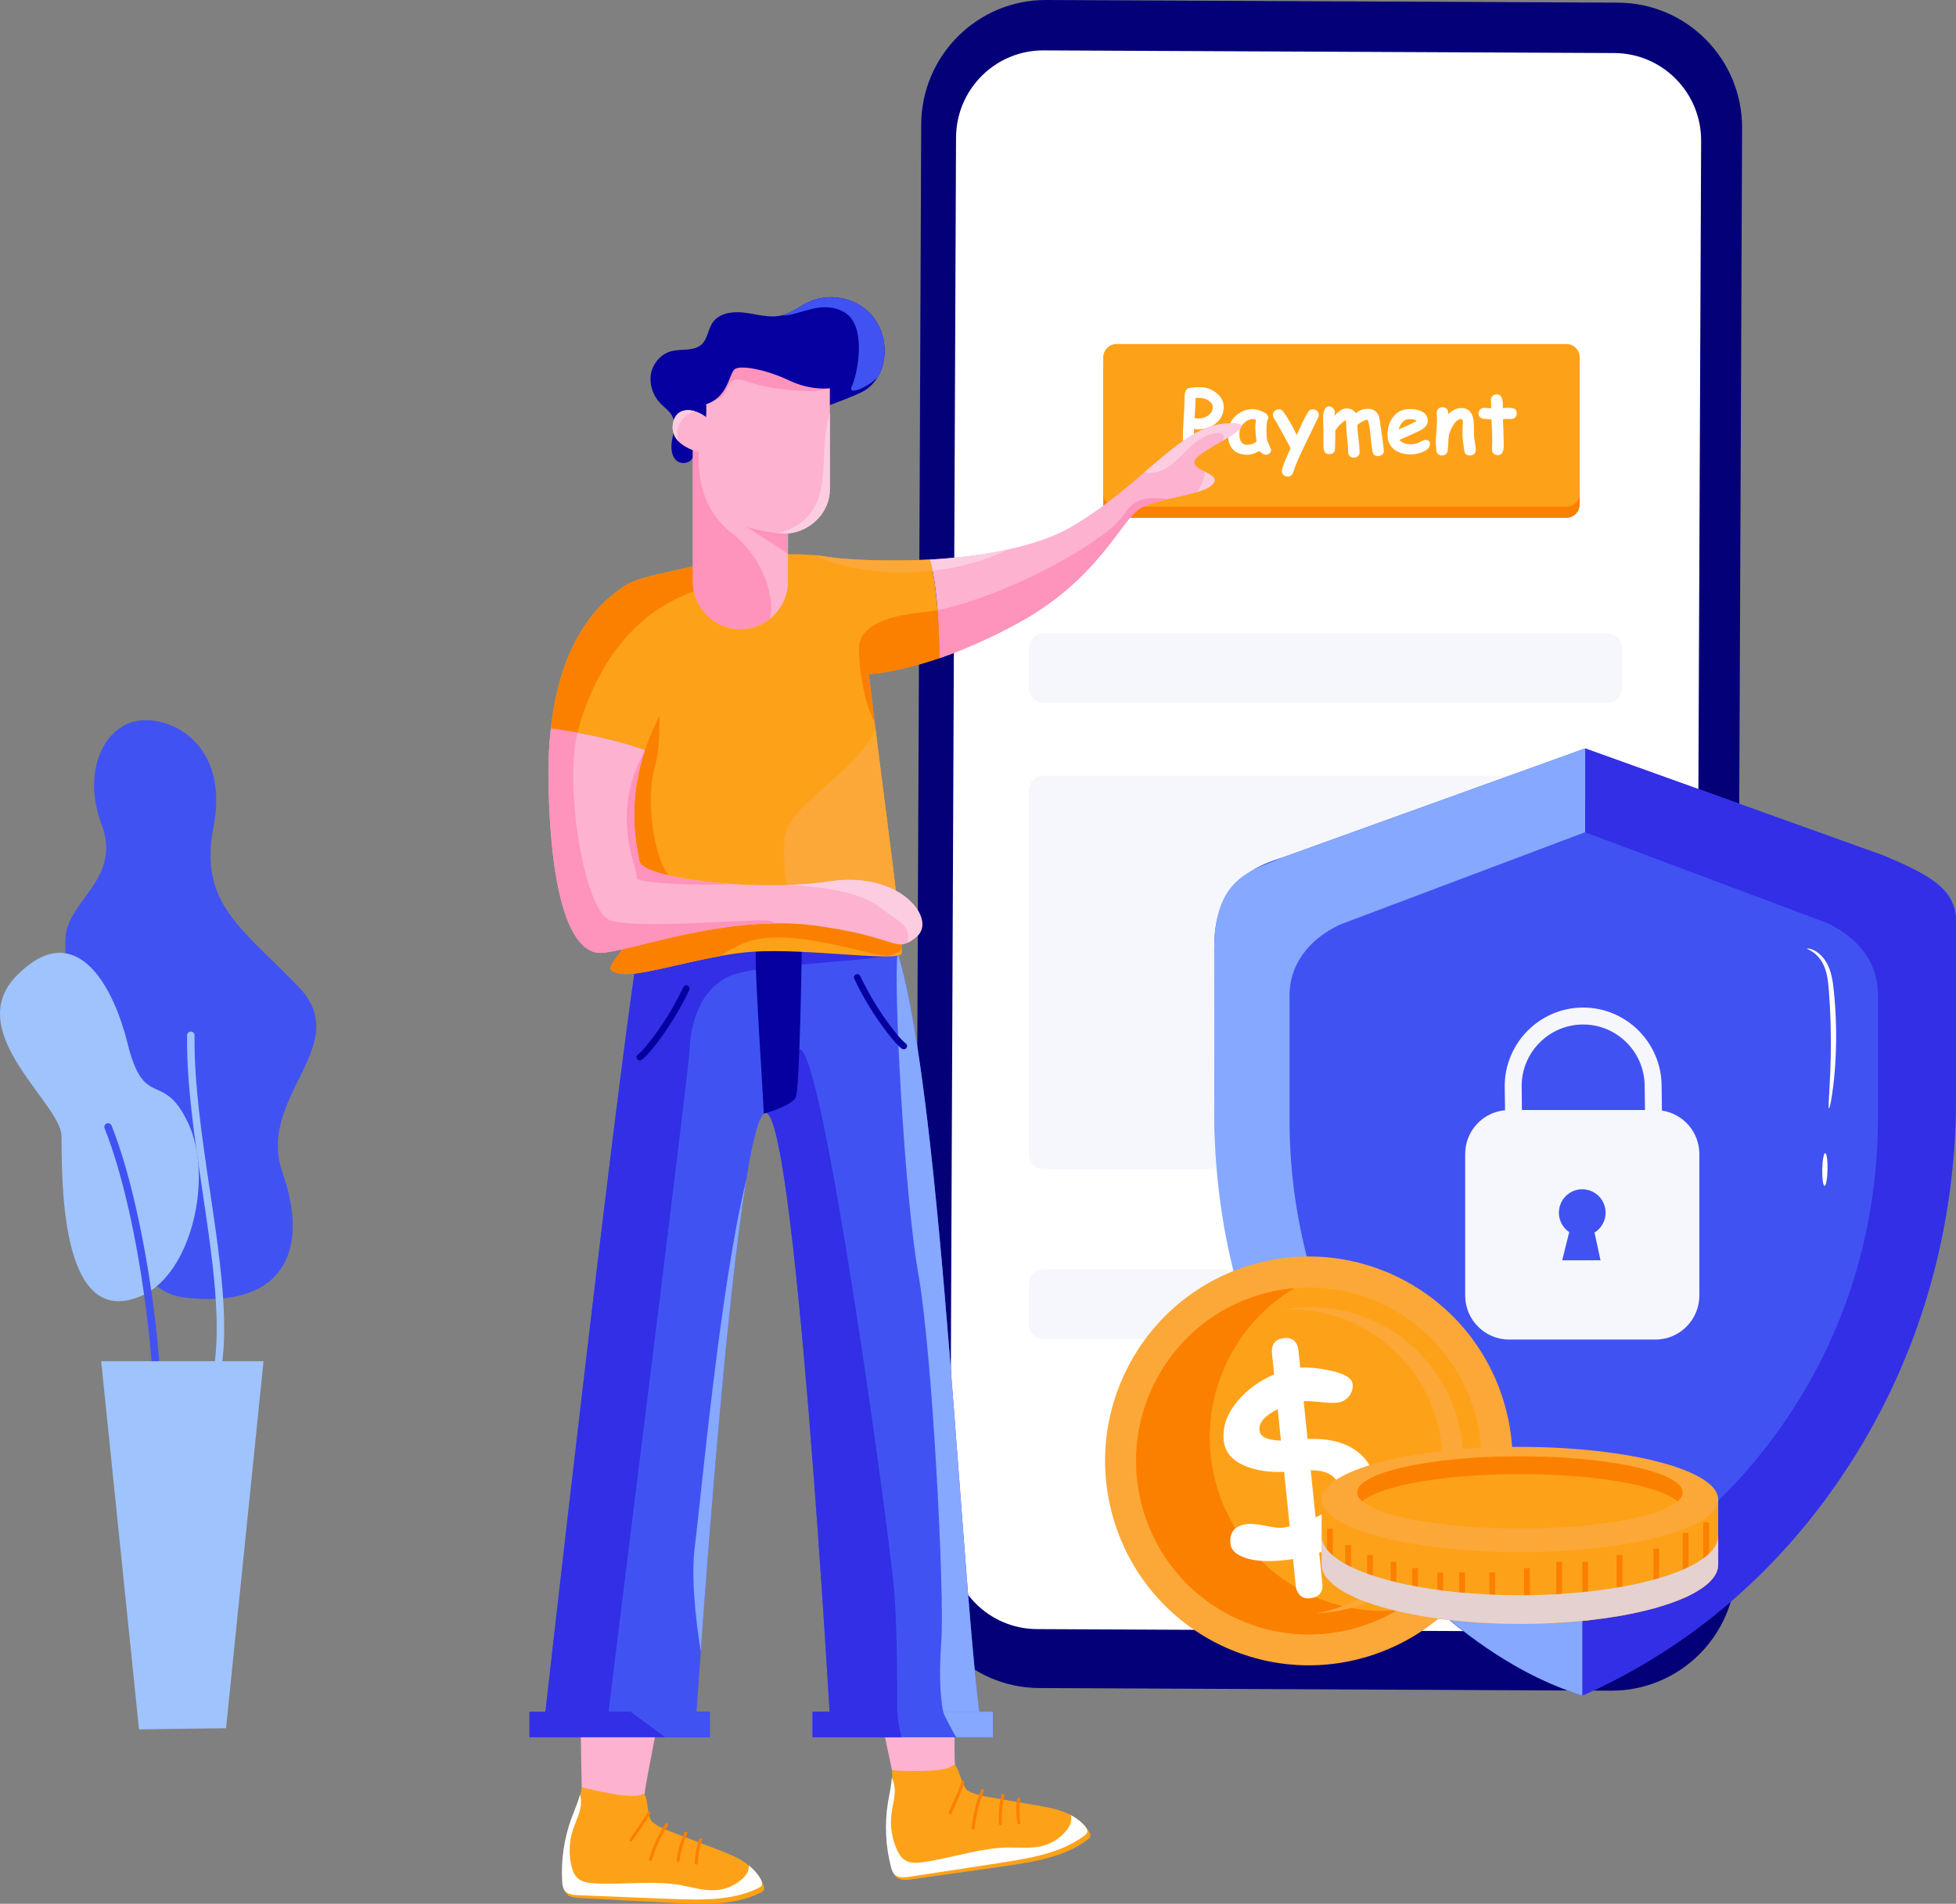 <svg width="264" height="257" viewBox="0 0 264 257" fill="none" xmlns="http://www.w3.org/2000/svg">
<rect x="0" y="0" width="264" height="257" fill="#808080" stroke="none"/>
<g clip-path="url(#clip0_601_1502)">
<path d="M217.42 228.234L140.25 227.876C130.971 227.833 123.48 220.248 123.517 210.937L124.334 16.798C124.377 7.48 131.942 -0.043 141.227 0L218.397 0.358C227.676 0.401 235.167 7.986 235.13 17.297L234.313 211.436C234.27 220.754 226.712 228.277 217.42 228.234Z" fill="#040078"/>
<path d="M217.881 7.16L202.918 7.092C200.915 7.086 161.23 6.901 159.22 6.888L153.96 6.864L140.865 6.802C134.363 6.771 129.066 12.037 129.035 18.567L128.236 208.057C128.212 214.581 133.454 219.89 139.955 219.921L216.972 220.279C223.473 220.31 228.77 215.044 228.801 208.513L229.6 19.024C229.631 12.5 224.383 7.19 217.881 7.16Z" fill="white"/>
<path d="M211.417 69.91H150.697C149.707 69.91 148.902 69.102 148.902 68.109V49.758C148.902 48.765 149.707 47.957 150.697 47.957H211.417C212.406 47.957 213.211 48.765 213.211 49.758V68.109C213.205 69.102 212.406 69.91 211.417 69.91Z" fill="#FC8000"/>
<path d="M211.417 68.393H150.697C149.707 68.393 148.902 67.585 148.902 66.592V48.241C148.902 47.248 149.707 46.44 150.697 46.44H211.417C212.406 46.44 213.211 47.248 213.211 48.241V66.592C213.205 67.585 212.406 68.393 211.417 68.393Z" fill="#FDA218"/>
<path d="M161.623 57.953C161.561 57.953 161.401 57.94 161.156 57.916C161.131 58.44 161.125 59.303 161.125 60.499C161.125 60.697 161.057 60.869 160.916 61.011C160.781 61.153 160.603 61.227 160.394 61.227C160.185 61.227 160.007 61.153 159.865 61.011C159.724 60.869 159.656 60.697 159.656 60.499V58.933C159.656 58.353 159.693 57.496 159.767 56.355C159.841 55.202 159.877 54.339 159.877 53.766C159.877 52.791 160.154 52.329 160.695 52.366C160.824 52.335 160.996 52.304 161.217 52.292C161.438 52.273 161.715 52.267 162.034 52.267C162.766 52.267 163.454 52.508 164.093 52.982C164.806 53.513 165.162 54.16 165.162 54.925C165.162 55.881 164.781 56.645 164.025 57.213C163.349 57.706 162.551 57.953 161.623 57.953ZM161.899 53.716C161.776 53.716 161.672 53.716 161.58 53.716C161.488 53.716 161.414 53.722 161.346 53.728C161.346 53.907 161.346 54.166 161.34 54.518C161.334 54.931 161.297 55.578 161.236 56.46C161.426 56.491 161.555 56.504 161.617 56.504C162.2 56.504 162.68 56.368 163.067 56.09C163.479 55.794 163.681 55.406 163.681 54.919C163.681 54.598 163.491 54.321 163.104 54.074C162.741 53.833 162.336 53.716 161.899 53.716Z" fill="white"/>
<path d="M170.81 61.393C170.637 61.393 170.367 61.227 169.992 60.894C169.648 61.06 169.347 61.184 169.089 61.27C168.825 61.356 168.603 61.393 168.425 61.393C167.528 61.393 166.852 61.153 166.404 60.672C165.955 60.191 165.728 59.469 165.728 58.507C165.728 57.607 166.059 56.836 166.723 56.195C167.387 55.554 168.179 55.233 169.107 55.233C169.464 55.233 169.869 55.332 170.336 55.535C170.902 55.776 171.178 56.053 171.178 56.374C171.178 56.509 171.135 56.627 171.049 56.725C171.012 56.873 170.982 57.058 170.963 57.286C170.945 57.508 170.932 57.773 170.932 58.076C170.932 58.785 170.982 59.291 171.086 59.605C171.098 59.636 171.184 59.833 171.344 60.185C171.492 60.505 171.565 60.684 171.565 60.727C171.565 60.925 171.492 61.085 171.338 61.214C171.184 61.325 171.012 61.393 170.81 61.393ZM169.427 57.607C169.427 57.49 169.433 57.348 169.451 57.194C169.47 57.04 169.495 56.867 169.525 56.676C169.451 56.639 169.384 56.614 169.329 56.596C169.273 56.577 169.224 56.571 169.181 56.571C168.671 56.571 168.229 56.768 167.848 57.169C167.467 57.57 167.276 58.026 167.276 58.55C167.276 59.05 167.368 59.426 167.546 59.679C167.725 59.932 167.995 60.055 168.352 60.055C168.585 60.055 168.8 60.018 169.009 59.938C169.218 59.864 169.408 59.747 169.593 59.599C169.482 58.711 169.427 58.045 169.427 57.607Z" fill="white"/>
<path d="M177.914 56.343C177.508 57.194 176.863 58.526 175.984 60.345C175.505 61.32 175.142 62.134 174.891 62.775C174.811 63.009 174.688 63.348 174.522 63.811C174.387 64.162 174.147 64.335 173.803 64.335C173.588 64.335 173.403 64.267 173.244 64.125C173.084 63.99 173.004 63.811 173.004 63.601C173.004 63.256 173.397 62.22 174.19 60.506C173.778 59.692 173.127 58.495 172.236 56.917C172.144 56.775 172.058 56.633 171.959 56.485C171.861 56.312 171.806 56.158 171.806 56.01C171.806 55.807 171.886 55.628 172.045 55.48C172.205 55.326 172.389 55.252 172.598 55.252C172.844 55.252 173.035 55.344 173.176 55.529C173.705 56.238 174.325 57.299 175.026 58.724C175.425 57.836 175.665 57.299 175.751 57.12C176.015 56.565 176.273 56.072 176.531 55.653C176.691 55.381 176.912 55.246 177.189 55.246C177.398 55.246 177.582 55.32 177.748 55.461C177.914 55.603 177.994 55.776 177.994 55.986C178.006 56.09 177.975 56.208 177.914 56.343Z" fill="white"/>
<path d="M180.131 56.115C180.697 55.461 181.225 55.135 181.729 55.135C182.3 55.135 182.724 55.357 182.995 55.794C183.222 55.591 183.474 55.443 183.751 55.338C184.027 55.239 184.322 55.184 184.648 55.184C185.379 55.184 185.877 55.548 186.135 56.275C186.184 56.423 186.264 56.935 186.375 57.798C186.479 58.403 186.614 59.414 186.78 60.832C186.792 61.048 186.725 61.221 186.559 61.363C186.399 61.498 186.209 61.572 185.994 61.572C185.563 61.572 185.312 61.357 185.238 60.931C185.17 60.543 185.103 60 185.029 59.297C184.955 58.526 184.894 57.977 184.844 57.657C184.746 56.984 184.617 56.652 184.457 56.652C184.371 56.652 184.175 56.738 183.867 56.911C183.56 57.083 183.339 57.231 183.198 57.355C183.198 57.78 183.247 58.397 183.351 59.198C183.456 60.019 183.505 60.629 183.505 61.042C183.505 61.258 183.431 61.431 183.284 61.572C183.136 61.714 182.952 61.788 182.731 61.788C182.509 61.788 182.325 61.714 182.177 61.572C182.03 61.431 181.962 61.252 181.962 61.042C181.962 60.617 181.913 59.988 181.827 59.161C181.735 58.335 181.692 57.706 181.692 57.281C181.692 57.04 181.674 56.849 181.631 56.707C181.2 56.96 180.764 57.373 180.328 57.959C180.309 57.983 180.279 58.027 180.23 58.076C180.217 58.834 180.205 59.426 180.205 59.858C180.205 59.963 180.199 60.105 180.193 60.284C180.186 60.462 180.18 60.592 180.18 60.678C180.18 60.882 180.1 61.042 179.935 61.153C179.787 61.264 179.603 61.313 179.381 61.313C179.062 61.313 178.853 61.178 178.736 60.9C178.656 60.715 178.619 60.413 178.619 60.006V57.916C178.619 57.731 178.613 57.453 178.595 57.096C178.583 56.732 178.57 56.46 178.57 56.275C178.57 55.942 178.632 55.64 178.749 55.369C178.896 55.03 179.099 54.863 179.363 54.863C179.572 54.863 179.756 54.943 179.922 55.11C180.088 55.27 180.168 55.449 180.168 55.646C180.18 55.554 180.162 55.714 180.131 56.115Z" fill="white"/>
<path d="M190.4 61.344C189.509 61.344 188.778 61.129 188.213 60.703C187.586 60.228 187.272 59.568 187.272 58.711C187.272 57.762 187.518 56.966 188.016 56.306C188.569 55.579 189.313 55.215 190.247 55.215C190.898 55.215 191.433 55.32 191.863 55.529C192.428 55.807 192.705 56.239 192.705 56.818C192.705 57.231 192.477 57.595 192.016 57.91C191.808 58.058 191.39 58.267 190.757 58.551L188.87 59.389C189.048 59.587 189.263 59.729 189.522 59.827C189.774 59.926 190.068 59.975 190.394 59.975C190.892 59.975 191.316 59.87 191.666 59.667C191.973 59.482 192.225 59.389 192.41 59.389C192.797 59.389 192.994 59.581 192.994 59.957C192.994 60.382 192.68 60.734 192.059 60.999C191.543 61.233 190.984 61.344 190.4 61.344ZM190.253 56.578C189.909 56.578 189.608 56.695 189.362 56.923C189.116 57.157 188.919 57.503 188.766 57.965C189.19 57.78 189.608 57.601 190.025 57.422C190.529 57.194 190.929 56.985 191.23 56.787C190.978 56.645 190.652 56.578 190.253 56.578Z" fill="white"/>
<path d="M198.395 61.486C197.934 61.486 197.682 61.258 197.627 60.808C197.571 60.426 197.522 60.037 197.467 59.649C197.411 59.236 197.381 58.847 197.381 58.489C197.381 58.391 197.387 58.224 197.399 57.99C197.411 57.755 197.418 57.589 197.418 57.49C197.418 57.466 197.424 57.398 197.43 57.293C197.436 57.188 197.442 57.102 197.442 57.034C197.442 56.726 197.368 56.565 197.215 56.565C196.895 56.565 196.582 56.769 196.275 57.182C195.967 57.595 195.728 58.119 195.556 58.748C195.55 58.878 195.531 59.044 195.506 59.254C195.482 59.427 195.476 59.593 195.476 59.76C195.476 59.864 195.463 60.031 195.439 60.247C195.414 60.463 195.402 60.623 195.402 60.734C195.402 60.95 195.328 61.135 195.181 61.277C195.033 61.418 194.849 61.492 194.628 61.492C194.4 61.492 194.216 61.418 194.075 61.277C193.927 61.135 193.853 60.956 193.853 60.734C193.853 60.629 193.841 60.469 193.823 60.253C193.798 60.037 193.792 59.877 193.792 59.772C193.792 59.408 193.817 58.896 193.872 58.249C193.921 57.595 193.952 57.09 193.952 56.726C193.952 56.608 193.946 56.442 193.933 56.214C193.921 55.986 193.915 55.819 193.915 55.708C193.915 55.492 193.989 55.32 194.142 55.178C194.296 55.036 194.48 54.968 194.701 54.968C195.193 54.968 195.451 55.264 195.482 55.85L195.488 55.912C196.035 55.363 196.606 55.085 197.209 55.085C197.915 55.085 198.401 55.381 198.671 55.973C198.849 56.368 198.942 56.966 198.942 57.755V58.156C198.935 58.329 198.935 58.452 198.935 58.52C198.935 58.81 198.978 59.186 199.058 59.649C199.138 60.111 199.181 60.481 199.181 60.771C199.181 60.981 199.108 61.153 198.96 61.295C198.8 61.412 198.616 61.486 198.395 61.486Z" fill="white"/>
<path d="M203.932 56.565C203.852 56.565 203.76 56.565 203.655 56.559C203.551 56.553 203.458 56.553 203.379 56.553C203.225 56.553 203.047 56.565 202.85 56.596C202.918 58.107 202.948 59.093 202.948 59.562C202.948 59.611 202.948 59.704 202.955 59.834C202.961 59.969 202.961 60.074 202.961 60.154C202.961 61.017 202.69 61.443 202.15 61.443C201.947 61.443 201.769 61.381 201.621 61.252C201.455 61.116 201.375 60.95 201.375 60.746C201.375 60.611 201.381 60.407 201.394 60.142C201.406 59.87 201.412 59.673 201.412 59.538C201.412 59.087 201.381 58.113 201.314 56.627C201.08 56.615 200.73 56.584 200.263 56.534C199.796 56.485 199.562 56.245 199.562 55.807C199.562 55.597 199.636 55.418 199.778 55.276C199.919 55.129 200.103 55.054 200.324 55.054C200.466 55.054 200.779 55.079 201.277 55.122C201.271 55.005 201.265 54.802 201.252 54.524C201.234 54.284 201.228 54.099 201.228 53.969C201.228 53.76 201.302 53.587 201.455 53.445C201.609 53.309 201.793 53.235 202.008 53.235C202.561 53.235 202.838 53.704 202.838 54.635L202.826 55.098C203.059 55.067 203.243 55.048 203.391 55.048C203.821 55.048 204.116 55.079 204.27 55.135C204.571 55.239 204.718 55.468 204.718 55.819C204.718 56.035 204.644 56.208 204.497 56.349C204.343 56.497 204.159 56.565 203.932 56.565Z" fill="white"/>
<path d="M216.898 94.902H140.877C139.777 94.902 138.88 94.002 138.88 92.898V87.496C138.88 86.392 139.777 85.492 140.877 85.492H216.904C218.004 85.492 218.902 86.392 218.902 87.496V92.898C218.895 94.002 218.004 94.902 216.898 94.902Z" fill="#F5F7FC"/>
<path d="M216.898 180.77H140.877C139.777 180.77 138.88 179.876 138.88 178.766V173.364C138.88 172.261 139.777 171.36 140.877 171.36H216.904C218.004 171.36 218.902 172.261 218.902 173.364V178.766C218.895 179.87 218.004 180.77 216.898 180.77Z" fill="#F5F7FC"/>
<path d="M216.898 157.874H140.877C139.777 157.874 138.88 156.974 138.88 155.87V106.711C138.88 105.607 139.777 104.707 140.877 104.707H216.904C218.004 104.707 218.902 105.607 218.902 106.711V155.87C218.895 156.98 218.004 157.874 216.898 157.874Z" fill="#F5F7FC"/>
<path d="M173.181 115.726L213.954 101.032L254.328 115.523C259.483 117.965 264 119.426 264 124.249V148.236C264 164.898 259.649 181.406 250.702 195.983C243.168 208.248 231.511 220.877 213.555 228.906C197.049 223.529 184.734 209.185 177.2 196.92C168.253 182.343 163.902 165.835 163.902 149.173V127.603C163.902 120.734 167.528 117.379 173.181 115.726Z" fill="#4152F3"/>
<path d="M213.555 214.988C227.756 208.636 236.986 198.431 242.941 188.731C250.02 177.2 253.461 164.139 253.461 150.955V134.127C253.461 130.316 251.169 126.746 246.622 124.612L213.942 112.353L213.948 101.038L254.322 115.529C258.562 117.385 263.994 119.432 263.994 124.254V148.242C263.994 164.904 259.643 181.411 250.696 195.989C243.162 208.254 231.505 220.883 213.549 228.912V214.988H213.555Z" fill="#322FE6"/>
<path d="M213.555 228.906C210.698 227.944 208.067 226.84 205.548 225.459C198.782 221.759 193.006 216.678 188.6 212.077C183.671 206.935 179.997 201.372 176.807 196.18C167.86 181.603 163.509 165.095 163.903 147.977L163.878 128.17C163.903 118.31 168.942 117.582 173.182 115.72L213.954 101.025L213.948 112.341L180.888 124.803C176.334 126.937 174.048 130.507 174.048 134.318V151.146C174.048 164.33 177.489 177.391 184.569 188.922C190.529 198.628 199.36 208.63 213.561 214.982V228.906H213.555Z" fill="#86A8FF"/>
<path d="M203.133 149.876L203.09 146.639C203.09 140.78 207.84 136.014 213.678 136.014C219.516 136.014 224.266 140.78 224.266 146.62L224.309 149.919C227.166 150.345 229.36 152.805 229.36 155.79V174.887C229.36 178.168 226.705 180.832 223.436 180.832H203.68C200.411 180.832 197.756 178.168 197.756 174.887V155.79C197.75 152.688 200.116 150.147 203.133 149.876ZM210.851 170.133H216.019L215.214 166.39C216.111 165.835 216.707 164.842 216.707 163.707C216.707 161.962 215.294 160.544 213.555 160.544C211.816 160.544 210.403 161.962 210.403 163.707C210.403 164.799 210.956 165.767 211.797 166.334C211.429 167.783 210.851 170.133 210.851 170.133ZM205.413 149.845H222.023L221.98 146.632C221.98 142.038 218.256 138.301 213.678 138.301C209.1 138.301 205.376 142.038 205.376 146.62L205.413 149.845Z" fill="#F5F7FC"/>
<path d="M246.856 149.642C246.948 149.654 247.23 148.39 247.464 146.318C247.71 144.246 247.888 141.36 247.796 138.172C247.753 136.581 247.648 135.064 247.501 133.689C247.372 132.32 247.12 131.031 246.591 130.069C246.075 129.101 245.35 128.528 244.803 128.269C244.25 128.01 243.906 128.022 243.9 128.059C243.832 128.152 245.276 128.435 246.137 130.291C246.561 131.192 246.751 132.388 246.843 133.745C246.948 135.107 247.034 136.612 247.077 138.184C247.169 141.342 247.071 144.197 246.954 146.269C246.856 148.347 246.751 149.623 246.856 149.642Z" fill="white"/>
<path d="M246.26 160.082C246.456 160.088 246.634 159.101 246.659 157.88C246.684 156.659 246.542 155.667 246.346 155.667C246.149 155.66 245.971 156.647 245.946 157.868C245.922 159.089 246.063 160.082 246.26 160.082Z" fill="white"/>
<path d="M184.798 223.566C199.301 219.051 207.41 203.594 202.911 189.041C198.412 174.489 183.008 166.351 168.506 170.866C154.004 175.381 145.894 190.838 150.393 205.391C154.892 219.943 170.296 228.081 184.798 223.566Z" fill="#FCA838"/>
<path d="M183.566 219.579C195.873 215.747 202.756 202.629 198.937 190.278C195.119 177.928 182.046 171.021 169.738 174.853C157.431 178.684 150.548 191.803 154.367 204.153C158.185 216.504 171.258 223.41 183.566 219.579Z" fill="#FDA218"/>
<path d="M188.581 217.368C184.292 217.738 179.842 216.918 175.75 214.754C164.344 208.729 159.969 194.571 165.973 183.126C168.056 179.155 171.123 176.028 174.711 173.895C167.048 174.548 159.877 178.988 156.024 186.32C150.02 197.765 154.396 211.923 165.801 217.948C173.243 221.882 181.833 221.376 188.581 217.368Z" fill="#FC8000"/>
<path d="M183.72 179.136C193.786 184.452 197.651 196.951 192.348 207.052C189.251 212.953 183.708 216.733 177.624 217.788C184.746 217.516 191.53 213.539 195.088 206.762C200.386 196.661 196.526 184.162 186.461 178.846C182.276 176.639 177.686 176.016 173.359 176.768C176.85 176.633 180.414 177.385 183.72 179.136Z" fill="#FCA838"/>
<path d="M185.828 201.027C186.043 203.13 185.33 204.967 183.683 206.527C182.338 207.816 180.457 208.84 178.048 209.604L178.478 213.779C178.601 214.969 178.024 215.629 176.745 215.765C176.192 215.82 175.738 215.654 175.381 215.265C175.105 214.945 174.939 214.575 174.896 214.149L174.521 210.462C174.091 210.529 173.673 210.585 173.261 210.628C171.031 210.856 169.267 210.739 167.964 210.264C166.79 209.845 166.157 209.222 166.071 208.383C165.905 206.792 166.704 205.905 168.456 205.726C168.91 205.676 169.697 205.763 170.822 205.979C171.94 206.194 172.665 206.287 172.985 206.25C173.286 206.219 173.648 206.151 174.072 206.053L173.317 198.69C171.362 198.77 169.666 198.529 168.234 197.968C166.354 197.241 165.334 196.069 165.168 194.453C164.978 192.616 165.604 190.84 167.042 189.132C168.321 187.602 169.961 186.406 171.971 185.537L171.688 182.78C171.553 181.479 172.1 180.764 173.317 180.64C174.484 180.517 175.129 181.109 175.265 182.416L175.492 184.618C176.752 184.569 178.122 184.704 179.603 185.037C181.496 185.45 182.479 186.042 182.559 186.825C182.626 187.461 182.454 188.022 182.043 188.515C181.631 189.008 181.115 189.286 180.482 189.354C179.947 189.409 179.197 189.378 178.22 189.267C177.188 189.163 176.432 189.119 175.953 189.144L176.481 194.268C176.635 194.25 176.758 194.244 176.85 194.25C179.32 194.188 181.324 194.675 182.866 195.718C184.599 196.883 185.588 198.653 185.828 201.027ZM172.45 190.229C170.699 191.105 169.881 192.061 169.986 193.084C170.078 193.966 171.043 194.429 172.886 194.472L172.45 190.229ZM177.563 204.85C179.904 203.752 181.01 202.575 180.881 201.317C180.685 199.424 179.363 198.474 176.905 198.474L177.563 204.85Z" fill="white"/>
<path d="M231.904 202.42V211.22C231.904 212.059 231.48 212.866 230.675 213.625C230.447 213.841 230.183 214.057 229.894 214.272C229.335 214.679 228.659 215.074 227.885 215.45C227.633 215.567 227.375 215.691 227.104 215.802C226.164 216.209 225.095 216.585 223.927 216.924C223.669 216.998 223.411 217.078 223.153 217.152C221.863 217.497 220.468 217.812 218.968 218.083C218.716 218.126 218.452 218.176 218.188 218.219C216.959 218.416 215.675 218.601 214.341 218.749C214.083 218.774 213.825 218.805 213.567 218.823C212.676 218.916 211.766 218.984 210.832 219.045C210.574 219.07 210.316 219.082 210.052 219.101C208.89 219.162 207.698 219.199 206.481 219.224C206.223 219.224 205.965 219.23 205.701 219.23H205.142C204.011 219.23 202.893 219.206 201.799 219.169C201.535 219.162 201.277 219.144 201.018 219.138C199.9 219.082 198.8 219.008 197.731 218.916C197.467 218.891 197.202 218.866 196.944 218.848C196.201 218.78 195.482 218.694 194.769 218.607C194.505 218.57 194.247 218.54 193.988 218.503C193.085 218.379 192.206 218.244 191.365 218.089C191.1 218.046 190.842 217.997 190.59 217.941C189.853 217.806 189.152 217.652 188.47 217.479C188.206 217.417 187.948 217.356 187.696 217.288C186.848 217.072 186.049 216.844 185.293 216.591C185.023 216.505 184.765 216.412 184.513 216.32C183.72 216.036 182.995 215.734 182.343 215.413C182.067 215.284 181.809 215.142 181.557 215.006C180.906 214.649 180.346 214.266 179.892 213.878C179.584 213.619 179.32 213.347 179.105 213.082C178.632 212.484 178.38 211.861 178.38 211.22C178.38 208.605 178.38 202.42 178.38 202.42H231.904Z" fill="#FDA218"/>
<path d="M205.149 209.518C219.926 209.518 231.905 206.34 231.905 202.42C231.905 198.5 219.926 195.323 205.149 195.323C190.373 195.323 178.394 198.5 178.394 202.42C178.394 206.34 190.373 209.518 205.149 209.518Z" fill="#FCA838"/>
<path d="M227.111 201.477C227.111 204.172 217.279 206.361 205.148 206.361C193.018 206.361 183.186 204.172 183.186 201.477C183.186 198.782 193.018 196.593 205.148 196.593C217.279 196.593 227.111 198.782 227.111 201.477Z" fill="#FDA218"/>
<path d="M183.85 202.68C186.258 200.564 194.874 198.998 205.142 198.998C215.411 198.998 224.032 200.564 226.435 202.68C226.871 202.297 227.105 201.896 227.105 201.477C227.105 198.782 217.273 196.593 205.142 196.593C193.012 196.593 183.18 198.782 183.18 201.477C183.18 201.89 183.413 202.297 183.85 202.68Z" fill="#FC8000"/>
<path d="M179.892 206.361V213.872C179.585 213.613 179.321 213.341 179.105 213.076V206.361H179.892Z" fill="#FC8000"/>
<path d="M182.35 208.568V215.413C182.074 215.284 181.815 215.142 181.563 215.006V208.568H182.35Z" fill="#FC8000"/>
<path d="M185.3 209.918V216.591C185.03 216.504 184.771 216.412 184.52 216.319V209.918H185.3Z" fill="#FC8000"/>
<path d="M188.476 210.825V217.479C188.212 217.417 187.954 217.356 187.702 217.288V210.825H188.476Z" fill="#FC8000"/>
<path d="M191.377 211.695V218.089C191.113 218.046 190.854 217.997 190.603 217.941V211.695H191.377Z" fill="#FC8000"/>
<path d="M194.776 212.268V218.607C194.511 218.57 194.253 218.539 193.995 218.502V212.268H194.776Z" fill="#FC8000"/>
<path d="M197.731 212.268V218.916C197.467 218.891 197.202 218.866 196.944 218.848V212.268H197.731Z" fill="#FC8000"/>
<path d="M201.799 212.268V219.168C201.535 219.162 201.277 219.144 201.019 219.138V212.268H201.799Z" fill="#FC8000"/>
<path d="M206.482 211.695V219.224C206.224 219.224 205.965 219.23 205.701 219.23V211.695H206.482Z" fill="#FC8000"/>
<path d="M210.832 210.825V219.045C210.574 219.07 210.316 219.082 210.052 219.101V210.825H210.832Z" fill="#FC8000"/>
<path d="M214.342 210.825V218.749C214.084 218.774 213.825 218.805 213.567 218.823V210.825H214.342Z" fill="#FC8000"/>
<path d="M218.975 209.919V218.077C218.723 218.12 218.459 218.169 218.194 218.213V209.913H218.975V209.919Z" fill="#FC8000"/>
<path d="M223.934 209.049V216.918C223.676 216.992 223.418 217.072 223.16 217.146V209.049H223.934Z" fill="#FC8000"/>
<path d="M227.892 206.934V215.438C227.64 215.555 227.382 215.678 227.111 215.789V206.928H227.892V206.934Z" fill="#FC8000"/>
<path d="M230.675 205.491V213.619C230.448 213.834 230.183 214.05 229.895 214.266V205.491H230.675Z" fill="#FC8000"/>
<path d="M230.675 209.734C230.447 209.95 230.183 210.166 229.894 210.381C229.335 210.788 228.659 211.183 227.885 211.559C227.633 211.676 227.375 211.8 227.104 211.911C226.164 212.318 225.095 212.694 223.927 213.033C223.669 213.107 223.411 213.187 223.153 213.261C221.863 213.606 220.468 213.921 218.968 214.192C218.716 214.242 218.452 214.285 218.188 214.328C216.959 214.525 215.675 214.71 214.341 214.858C214.083 214.883 213.825 214.914 213.567 214.938C212.676 215.031 211.766 215.099 210.832 215.16C210.574 215.185 210.316 215.197 210.052 215.216C208.89 215.278 207.698 215.314 206.481 215.339C206.223 215.339 205.965 215.345 205.701 215.345H205.142C204.011 215.345 202.893 215.321 201.799 215.284C201.535 215.278 201.277 215.259 201.018 215.253C199.9 215.197 198.8 215.123 197.731 215.031C197.467 215.006 197.202 214.988 196.944 214.963C196.201 214.895 195.482 214.809 194.769 214.723C194.505 214.686 194.247 214.655 193.988 214.612C193.085 214.488 192.206 214.353 191.365 214.198C191.1 214.155 190.842 214.106 190.59 214.05C189.853 213.915 189.152 213.761 188.47 213.588C188.206 213.526 187.948 213.465 187.696 213.397C186.848 213.181 186.049 212.953 185.293 212.7C185.023 212.614 184.765 212.521 184.513 212.429C183.72 212.145 182.995 211.843 182.343 211.522C182.067 211.393 181.809 211.257 181.557 211.115C180.906 210.751 180.346 210.375 179.892 209.987C179.584 209.728 179.32 209.456 179.105 209.185C178.632 208.587 178.38 207.964 178.38 207.323C178.38 208.778 178.38 210.24 178.38 211.208C178.38 211.843 178.632 212.466 179.105 213.07C179.32 213.341 179.584 213.606 179.892 213.865C180.352 214.26 180.906 214.636 181.557 214.994C181.809 215.13 182.067 215.271 182.343 215.401C182.995 215.721 183.72 216.024 184.513 216.307C184.765 216.4 185.023 216.492 185.293 216.579C186.049 216.831 186.848 217.06 187.696 217.275C187.948 217.343 188.206 217.405 188.47 217.467C189.152 217.633 189.859 217.787 190.59 217.929C190.842 217.985 191.106 218.028 191.365 218.077C192.206 218.231 193.085 218.367 193.988 218.49C194.247 218.527 194.505 218.558 194.769 218.595C195.476 218.681 196.201 218.762 196.944 218.836C197.202 218.86 197.467 218.885 197.731 218.903C198.8 218.996 199.9 219.07 201.018 219.125C201.277 219.132 201.535 219.15 201.799 219.156C202.899 219.193 204.011 219.218 205.142 219.218H205.701C205.965 219.218 206.223 219.212 206.481 219.212C207.692 219.187 208.884 219.15 210.052 219.088C210.316 219.076 210.574 219.058 210.832 219.033C211.766 218.971 212.676 218.903 213.567 218.811C213.825 218.786 214.083 218.755 214.341 218.737C215.681 218.589 216.965 218.404 218.188 218.207C218.452 218.157 218.716 218.114 218.968 218.071C220.468 217.8 221.863 217.485 223.153 217.14C223.417 217.06 223.675 216.986 223.927 216.912C225.101 216.572 226.164 216.196 227.104 215.789C227.375 215.672 227.633 215.555 227.885 215.438C228.653 215.062 229.329 214.667 229.894 214.26C230.183 214.044 230.447 213.828 230.675 213.613C231.474 212.854 231.904 212.046 231.904 211.208V207.323C231.904 208.168 231.48 208.975 230.675 209.734Z" fill="#E4D1D0"/>
<path d="M19.332 97.227C14.201 97.455 10.938 103.967 13.709 111.292C16.481 118.624 9.174 121.486 8.842 126.542C8.504 131.599 11.196 173.506 24.795 175.152C38.394 176.793 41.792 168.708 38.142 158.349C34.492 147.989 47.962 141.163 40.281 133.202C32.599 125.241 26.805 121.954 28.82 111.595C30.83 101.229 24.076 97.017 19.332 97.227Z" fill="#4152F3"/>
<path d="M19.123 174.918C25.84 171.958 28.82 158.996 25.422 151.67C22.024 144.339 19.504 150.03 17.237 140.928C14.969 131.833 9.678 124.125 2.249 131.703C-5.181 139.282 8.167 148.889 8.296 153.311C8.419 157.732 7.663 179.968 19.123 174.918Z" fill="#9FC3FC"/>
<path d="M28.317 189.175C28.255 189.175 28.194 189.163 28.132 189.138C27.874 189.033 27.745 188.743 27.85 188.484C30.455 181.905 28.931 171.619 27.315 160.729C26.258 153.619 25.17 146.269 25.25 139.757C25.256 139.479 25.478 139.257 25.754 139.257H25.76C26.037 139.263 26.264 139.492 26.258 139.769C26.178 146.201 27.26 153.508 28.311 160.575C29.945 171.6 31.494 182.016 28.784 188.848C28.704 189.058 28.513 189.175 28.317 189.175Z" fill="#9FC3FC"/>
<path d="M21.01 191.851C20.967 191.851 20.918 191.845 20.875 191.833C20.605 191.759 20.451 191.481 20.525 191.21C21.342 188.281 19.24 165.138 14.121 152.33C14.017 152.071 14.146 151.775 14.398 151.671C14.656 151.566 14.951 151.689 15.055 151.948C20.113 164.602 22.485 187.929 21.495 191.475C21.434 191.703 21.231 191.851 21.01 191.851Z" fill="#4152F3"/>
<path d="M13.654 183.761H35.568L30.51 233.302L18.761 233.456L13.654 183.761Z" fill="#9FC3FC"/>
<path d="M78.51 241.288C78.406 236.349 78.308 227.648 78.308 227.648L89.559 228.554C89.559 228.554 87.077 241.048 86.978 242.262C86.88 243.477 85.786 244.766 85.786 244.766L78.51 241.288Z" fill="#FDB2D0"/>
<path d="M103.091 255.157C103.017 255.317 102.851 255.409 102.691 255.49C100.651 256.513 98.353 256.877 96.067 256.97C94.838 257.019 93.609 256.994 92.386 256.945C91.538 256.914 90.69 256.877 89.842 256.834C89.375 256.809 88.908 256.785 88.441 256.76C87.974 256.735 87.5 256.711 87.033 256.686C84.102 256.538 81.171 256.384 78.24 256.23C77.545 256.193 76.74 256.1 76.341 255.514C76.255 255.391 76.193 255.255 76.15 255.113C76.144 255.113 76.144 255.113 76.15 255.107C76.077 254.867 76.052 254.614 76.034 254.367C75.819 251.389 76.224 248.374 77.207 245.58C77.588 244.519 78.049 243.471 78.314 242.38C78.406 242.016 78.467 241.652 78.504 241.276C78.504 241.276 78.504 241.276 78.51 241.276C78.59 241.294 80.415 241.769 82.338 242.108C84.072 242.417 85.878 242.608 86.573 242.263C86.597 242.256 86.622 242.244 86.64 242.226C87.169 241.899 87.273 243.095 87.457 244.236C87.476 244.341 87.488 244.445 87.513 244.544C87.543 244.729 87.58 244.908 87.623 245.074C87.722 245.481 87.857 245.808 88.053 245.969C88.471 246.308 88.932 246.567 89.412 246.795C89.541 246.857 89.67 246.912 89.799 246.968C90.143 247.116 90.493 247.251 90.843 247.381C91.273 247.547 91.71 247.714 92.146 247.88C92.275 247.93 92.404 247.979 92.539 248.028C93.099 248.244 93.658 248.454 94.217 248.669L94.61 248.824C95.342 249.101 96.067 249.379 96.792 249.656C98.064 250.143 99.348 250.637 100.491 251.395C100.682 251.525 100.872 251.666 101.057 251.808C101.72 252.339 102.298 252.986 102.703 253.726C102.845 253.985 102.968 254.262 103.06 254.546C103.127 254.756 103.177 254.978 103.091 255.157Z" fill="#FDA218"/>
<path d="M87.408 244.649C86.646 245.889 85.841 247.097 84.981 248.269C84.821 248.485 85.134 248.762 85.294 248.546C86.173 247.344 87.002 246.111 87.783 244.834C87.924 244.606 87.549 244.421 87.408 244.649Z" fill="#FC8000"/>
<path d="M89.792 246.215C88.827 247.689 88.096 249.28 87.592 250.969C87.512 251.228 87.924 251.315 88.004 251.056C88.496 249.397 89.221 247.843 90.167 246.4C90.314 246.178 89.94 245.993 89.792 246.215Z" fill="#FC8000"/>
<path d="M92.379 247.375C91.845 248.571 91.482 249.817 91.304 251.118C91.267 251.383 91.679 251.475 91.716 251.204C91.894 249.94 92.238 248.731 92.76 247.566C92.865 247.319 92.49 247.128 92.379 247.375Z" fill="#FC8000"/>
<path d="M94.346 248.33C93.983 249.372 93.799 250.433 93.775 251.531C93.768 251.802 94.186 251.777 94.192 251.512C94.217 250.445 94.407 249.422 94.752 248.416C94.844 248.164 94.432 248.077 94.346 248.33Z" fill="#FC8000"/>
<path d="M102.802 254.527C102.722 254.688 102.556 254.774 102.396 254.854C100.362 255.878 98.064 256.26 95.79 256.377C94.567 256.439 93.344 256.427 92.122 256.396C91.126 256.371 90.131 256.334 89.135 256.297C88.822 256.285 88.514 256.266 88.201 256.26C87.74 256.242 87.273 256.223 86.8 256.199C83.887 256.081 80.968 255.964 78.055 255.841C77.361 255.816 76.568 255.73 76.169 255.156C76.163 255.144 76.157 255.132 76.144 255.119C76.138 255.119 76.138 255.119 76.144 255.113C75.948 254.799 75.905 254.416 75.88 254.04C75.696 251.124 76.132 248.17 77.14 245.426C77.527 244.371 78.006 243.335 78.277 242.25C78.289 242.293 78.301 242.336 78.314 242.379C78.498 243.089 78.43 243.853 78.228 244.556C77.982 245.413 77.582 246.215 77.312 247.06C76.808 248.614 76.747 250.322 77.14 251.925C77.281 252.493 77.484 253.066 77.896 253.473C78.498 254.077 79.401 254.201 80.243 254.244C82.369 254.367 84.514 254.225 86.646 254.182C88.422 254.145 90.192 254.182 91.937 254.497C93.467 254.774 94.991 255.261 96.528 255.169C97.769 255.095 98.967 254.632 99.938 253.855C100.399 253.491 100.817 253.035 100.995 252.468C101.057 252.258 101.081 252.036 101.057 251.82C101.72 252.351 102.298 252.998 102.703 253.738C102.728 253.806 102.753 253.874 102.777 253.942C102.845 254.139 102.888 254.349 102.802 254.527Z" fill="white"/>
<path d="M120.395 238.982C119.357 234.154 117.611 225.625 117.611 225.625L128.832 224.374C128.832 224.374 128.759 237.114 128.894 238.322C129.029 239.531 128.199 241.011 128.199 241.011L120.395 238.982Z" fill="#FDB2D0"/>
<path d="M147.151 247.911C147.108 248.083 146.967 248.207 146.825 248.312C145.019 249.705 142.825 250.501 140.6 251.031C139.402 251.315 138.191 251.524 136.981 251.709C136.145 251.839 135.303 251.968 134.461 252.085C134 252.147 133.533 252.215 133.072 252.283C132.605 252.351 132.145 252.412 131.677 252.48C128.771 252.893 125.864 253.3 122.958 253.713C122.263 253.812 121.464 253.874 120.954 253.374C120.844 253.269 120.764 253.146 120.696 253.017C120.69 253.017 120.69 253.017 120.696 253.01C120.579 252.788 120.512 252.542 120.444 252.307C119.67 249.422 119.498 246.388 119.934 243.459C120.106 242.342 120.358 241.226 120.413 240.104C120.432 239.728 120.426 239.358 120.389 238.988C120.389 238.988 120.389 238.988 120.395 238.988C120.475 238.994 122.355 239.111 124.316 239.074C126.073 239.043 127.886 238.889 128.507 238.414C128.531 238.402 128.55 238.384 128.568 238.365C129.029 237.946 129.355 239.099 129.754 240.184C129.791 240.283 129.828 240.382 129.865 240.474C129.932 240.647 130 240.819 130.074 240.974C130.252 241.35 130.442 241.652 130.664 241.769C131.137 242.022 131.641 242.188 132.157 242.318C132.292 242.355 132.433 242.386 132.569 242.416C132.937 242.497 133.306 242.558 133.675 242.626C134.129 242.706 134.59 242.786 135.051 242.867C135.192 242.891 135.328 242.916 135.463 242.941C136.053 243.045 136.643 243.144 137.233 243.249L137.651 243.323C138.419 243.459 139.187 243.588 139.949 243.724C141.288 243.958 142.647 244.199 143.906 244.729C144.121 244.821 144.33 244.92 144.539 245.031C145.289 245.426 145.983 245.95 146.518 246.597C146.708 246.825 146.874 247.072 147.022 247.331C147.114 247.51 147.206 247.713 147.151 247.911Z" fill="#FDA218"/>
<path d="M129.766 240.579C129.256 241.942 128.691 243.28 128.064 244.6C127.947 244.84 128.31 245.056 128.426 244.815C129.066 243.465 129.643 242.096 130.166 240.696C130.264 240.443 129.864 240.332 129.766 240.579Z" fill="#FC8000"/>
<path d="M132.402 241.664C131.733 243.298 131.315 245 131.143 246.751C131.118 247.023 131.536 247.029 131.561 246.757C131.733 245.037 132.15 243.372 132.802 241.775C132.912 241.528 132.507 241.417 132.402 241.664Z" fill="#FC8000"/>
<path d="M135.162 242.312C134.861 243.588 134.744 244.883 134.812 246.19C134.824 246.462 135.242 246.468 135.229 246.197C135.162 244.92 135.272 243.668 135.561 242.423C135.629 242.164 135.223 242.047 135.162 242.312Z" fill="#FC8000"/>
<path d="M137.276 242.873C137.116 243.964 137.141 245.043 137.325 246.129C137.368 246.394 137.78 246.295 137.731 246.03C137.552 244.982 137.546 243.94 137.694 242.885C137.731 242.614 137.313 242.608 137.276 242.873Z" fill="#FC8000"/>
<path d="M146.751 247.349C146.702 247.522 146.555 247.639 146.42 247.75C144.613 249.144 142.431 249.958 140.225 250.5C139.039 250.796 137.835 251.012 136.63 251.216C135.647 251.382 134.664 251.536 133.681 251.684C133.367 251.734 133.066 251.777 132.753 251.826C132.292 251.894 131.831 251.962 131.37 252.036C128.488 252.474 125.6 252.918 122.718 253.356C122.036 253.46 121.243 253.534 120.739 253.047C120.727 253.035 120.721 253.023 120.708 253.016C120.702 253.016 120.702 253.016 120.708 253.01C120.457 252.739 120.34 252.369 120.248 252.005C119.516 249.175 119.381 246.196 119.848 243.31C120.033 242.2 120.303 241.09 120.364 239.98C120.383 240.017 120.407 240.054 120.42 240.104C120.739 240.764 120.813 241.528 120.745 242.262C120.665 243.15 120.426 244.013 120.315 244.895C120.119 246.517 120.377 248.207 121.065 249.705C121.311 250.235 121.618 250.759 122.103 251.08C122.804 251.561 123.72 251.506 124.549 251.388C126.663 251.099 128.74 250.55 130.823 250.106C132.556 249.736 134.301 249.428 136.077 249.403C137.632 249.384 139.218 249.576 140.711 249.187C141.915 248.879 143.003 248.194 143.814 247.251C144.195 246.801 144.521 246.276 144.588 245.684C144.613 245.469 144.588 245.247 144.527 245.037C145.277 245.432 145.971 245.956 146.506 246.603C146.543 246.665 146.579 246.727 146.616 246.788C146.721 246.955 146.801 247.152 146.751 247.349Z" fill="white"/>
<path d="M132.618 234.135H112.148C112.148 234.135 107.22 146.762 103.09 150.339C102.328 150.998 101.511 154.304 100.731 159.249C98.23 174.69 95.784 206.121 94.579 222.93C94.579 222.949 94.579 222.949 94.579 222.949C94.1 229.744 93.817 234.135 93.817 234.135L83.574 234.098L73.274 234.061C73.274 234.061 84.815 131.605 86.763 124.723C87.328 122.75 90.364 122.022 94.364 121.985C104.27 121.899 120.229 126.061 120.229 126.061C120.549 126.789 120.868 127.646 121.169 128.639C127.284 148.322 129.852 217.627 132.618 234.135Z" fill="#4152F3"/>
<path d="M120.617 213.977C121.059 218.423 121.133 226.482 121.078 234.129H112.149C112.149 234.129 107.22 146.756 103.091 150.333C103.091 150.333 104.793 142.15 107.896 141.65C110.993 141.157 119.627 203.858 120.617 213.977Z" fill="#322FE6"/>
<path d="M121.169 128.633C118.121 129.897 104.172 129.984 99.244 131.495C94.334 133.005 93.148 138.734 93.074 141.651C93 144.549 82.068 230.799 82.068 231.872C82.087 231.977 82.652 232.816 83.574 234.098L73.274 234.061C73.274 234.061 84.815 131.606 86.763 124.724C87.328 122.75 90.364 122.023 94.364 121.986C108.191 123.762 121.169 128.633 121.169 128.633Z" fill="#322FE6"/>
<path d="M100.731 159.249C98.23 174.69 95.784 206.12 94.58 222.93C93.873 218.54 93.252 212.83 93.781 208.753C94.598 202.433 97.167 173.746 100.731 159.249Z" fill="#86A8FF"/>
<path d="M132.618 234.135H128.329C126.719 231.274 126.731 226.045 127.05 221.506C127.493 215.118 125.864 182.818 123.947 171.983C122.03 161.167 120.543 132.265 121.163 128.633C127.284 148.322 129.853 217.627 132.618 234.135Z" fill="#86A8FF"/>
<path d="M86.357 143.155C86.215 143.155 86.074 143.087 85.988 142.957C85.853 142.754 85.908 142.476 86.111 142.341C86.947 141.78 90.13 137.765 92.231 133.258C92.336 133.036 92.6 132.943 92.821 133.042C93.043 133.147 93.141 133.412 93.037 133.634C90.91 138.197 87.617 142.402 86.603 143.081C86.529 143.136 86.443 143.155 86.357 143.155Z" fill="#05009F"/>
<path d="M121.98 141.65C122.122 141.65 122.263 141.583 122.349 141.453C122.484 141.25 122.429 140.972 122.226 140.836C121.39 140.275 118.207 136.261 116.106 131.753C116.001 131.531 115.737 131.439 115.516 131.537C115.294 131.642 115.196 131.907 115.301 132.129C117.427 136.693 120.721 140.898 121.735 141.576C121.808 141.626 121.894 141.65 121.98 141.65Z" fill="#05009F"/>
<path d="M103.084 150.339C103.047 148.236 101.67 128.818 102.064 128.078C102.457 127.338 108.215 128.078 108.215 128.078C108.215 128.078 107.957 146.941 107.404 148.125C106.851 149.309 103.084 150.339 103.084 150.339Z" fill="#05009F"/>
<path d="M121.685 128.744C121.046 129.884 108.725 127.979 101.603 128.478C100.165 128.583 98.696 128.781 97.24 129.046C97.24 129.046 97.24 129.046 97.222 129.064C91.463 130.075 85.896 131.925 83.555 131.414C80.63 130.772 84.071 129.638 85.079 125.543C85.576 123.607 84.741 114.036 83.874 104.213C83.751 102.863 83.629 101.512 83.518 100.156C83.143 95.907 82.811 91.812 82.596 88.47C82.35 84.394 82.313 81.459 82.67 80.787C82.916 80.324 83.217 79.936 83.61 79.597C83.985 79.258 84.427 78.974 84.956 78.746C87.014 77.747 90.271 77.254 95.132 76.076C96.816 75.687 98.819 75.348 100.89 75.132C103.975 74.793 107.256 74.707 109.985 74.953C110.464 74.99 110.925 75.04 111.367 75.132C111.613 75.169 111.884 75.206 112.203 75.256C113.832 75.558 115.091 76.039 115.749 76.748C116.136 77.173 116.314 77.673 116.228 78.24C116.105 79.079 116.265 81.422 116.585 84.696C116.781 86.546 117.009 88.698 117.273 91.029C117.519 93.058 117.771 95.229 118.053 97.467C118.09 97.788 118.139 98.127 118.176 98.466C119.239 107.007 120.481 116.306 121.157 122.318C121.335 123.866 121.476 125.179 121.581 126.234C121.667 127.085 121.704 127.745 121.722 128.17C121.734 128.491 121.716 128.67 121.685 128.744Z" fill="#FDA218"/>
<path d="M126.805 88.841C123.204 90.068 119.978 90.777 117.268 91.03C116.168 91.153 115.16 91.19 114.238 91.135C113.494 91.116 112.818 91.048 112.198 90.937C107.663 90.154 110.637 77.883 111.258 75.515C111.331 75.268 111.362 75.126 111.362 75.126C111.608 75.163 111.878 75.201 112.198 75.25C114.84 75.57 119.928 75.836 125.527 75.533C125.649 75.996 125.772 76.495 125.865 77.026C126.184 78.629 126.399 80.51 126.54 82.378C126.719 84.789 126.786 87.17 126.805 88.841Z" fill="#FDA218"/>
<path d="M165.002 59.513C163.46 60.419 161.721 61.4 161.334 62.023C160.854 62.769 161.758 63.231 162.63 63.675C163.515 64.138 164.388 64.582 163.675 65.365C163.288 65.809 162.507 66.148 161.567 66.432C160.43 66.771 159.035 67.054 157.683 67.375C156.227 67.696 154.832 68.066 153.91 68.602C151.372 70.064 148.417 78.068 137.497 84.061C133.705 86.146 130.104 87.706 126.81 88.847C126.792 87.176 126.724 84.789 126.546 82.39C126.405 80.522 126.19 78.635 125.87 77.038C125.784 76.501 125.655 76.008 125.532 75.546C129.004 75.348 132.673 74.923 136.114 74.158C139.463 73.43 142.603 72.364 145.086 70.834C148.828 68.559 151.803 66.049 154.408 63.811C158.556 60.271 161.745 57.392 165.488 57.176C169.119 56.947 167.294 58.162 165.002 59.513Z" fill="#FDB2D0"/>
<path d="M95.802 231.07H71.449V234.524H95.802V231.07Z" fill="#322FE6"/>
<path d="M134.019 231.07H109.666V234.524H134.019V231.07Z" fill="#4152F3"/>
<path d="M134.019 231.07V234.524H129.053C128.291 233.192 127.493 231.693 127.296 231.07H134.019Z" fill="#86A8FF"/>
<path d="M121.667 234.524H109.666V231.07H121.17C121.114 232.125 121.452 233.654 121.667 234.524Z" fill="#322FE6"/>
<path d="M85.098 231.07L89.793 234.524H95.802V231.07H85.098Z" fill="#4152F3"/>
<path d="M121.151 122.319C115.94 121.165 106.299 119.47 106.299 119.47C106.299 119.47 105.715 118.847 105.856 113.476C105.997 108.709 115.449 104.528 118.177 98.46C119.234 107.007 120.475 116.306 121.151 122.319Z" fill="#FCA838"/>
<path d="M121.716 128.17C121.274 128.577 120.598 128.879 119.959 128.99C118.22 129.274 108.437 125.648 102.39 126.764C100.509 127.104 98.758 127.991 97.234 129.04C97.234 129.04 97.234 129.04 97.216 129.058C91.458 130.07 85.89 131.92 83.549 131.408C80.624 130.766 84.065 129.632 85.073 125.537C85.571 123.601 84.735 114.031 83.868 104.207C85.091 96.29 86.456 89.673 87.611 88.841C90.339 86.83 92.416 87.65 92.416 87.65L88.778 89.346C89.012 94.52 89.331 100.471 88.342 103.689C87.334 106.908 87.777 115.751 90.72 118.754C93.664 121.745 117.648 124.692 120.696 125.796C121.071 125.938 121.354 126.08 121.581 126.222C121.667 127.085 121.698 127.745 121.716 128.17Z" fill="#FC8000"/>
<path d="M123.652 126.499C123.21 126.857 122.835 127.104 122.515 127.264C120.69 128.152 119.787 126.216 109.733 124.915C107.994 124.68 106.224 124.612 104.449 124.649C94.186 124.791 84.151 128.596 81.017 128.633C77.33 128.651 74.282 121.979 74.03 105.404C73.975 102.826 74.104 100.495 74.35 98.343C75.61 98.504 76.796 98.701 77.932 98.892C81.687 99.57 84.772 100.44 87.064 101.242C85.663 105.367 84.993 110.331 86.32 116.306C86.622 117.694 92.257 118.884 98.783 119.328H98.801C101.192 119.488 103.711 119.562 106.12 119.47H106.298C108.32 119.396 110.25 119.235 111.989 118.97C121.526 117.515 126.577 124.15 123.652 126.499Z" fill="#FDB2D0"/>
<path d="M92.134 90.943C90.665 93.613 88.483 96.974 87.064 101.241C86.32 100.976 85.484 100.705 84.563 100.439C84.225 100.353 83.874 100.242 83.518 100.156C81.89 99.712 80.009 99.268 77.932 98.892C76.795 98.694 75.609 98.503 74.35 98.343C75.499 87.885 79.665 82.335 83.604 79.597C84.065 79.276 84.507 78.993 84.95 78.746C88.723 77.001 90.462 78.32 91.63 80.67C92.355 82.144 92.853 84.031 93.51 85.813C93.996 87.12 93.283 88.809 92.134 90.943Z" fill="#FDA218"/>
<path d="M97.222 78.9C95.237 79.239 93.375 79.825 91.636 80.664C88.053 82.316 85.005 84.986 82.596 88.47C80.575 91.387 78.995 94.89 77.932 98.892C76.795 98.694 75.609 98.503 74.35 98.343C75.499 87.885 79.665 82.335 83.604 79.597C83.979 79.258 84.421 78.974 84.95 78.746C87.008 77.747 90.265 77.254 95.126 76.076C96.81 75.687 98.813 75.348 100.884 75.132C102.5 76.501 101.597 78.154 97.222 78.9Z" fill="#FC8000"/>
<path d="M118.613 50.67C118.557 50.775 118.508 50.886 118.434 50.972C118.416 50.991 118.398 50.991 118.398 50.991C117.918 51.793 117.23 52.465 116.376 52.896C111.521 55.314 93.651 60.635 93.651 60.635C93.811 61.172 93.614 61.807 93.19 62.183C92.748 62.541 92.09 62.608 91.593 62.362C90.634 61.862 90.511 60.549 90.689 59.482C90.886 58.415 91.236 57.275 90.794 56.3C90.456 55.536 89.731 55.073 89.147 54.469C88.151 53.439 87.623 51.941 87.85 50.522C88.096 49.098 89.159 47.821 90.542 47.427C91.961 47.038 93.694 47.482 94.745 46.446C95.507 45.7 95.562 44.492 96.146 43.597C97.049 42.21 98.997 41.994 100.632 42.228C102.242 42.444 103.877 42.956 105.456 42.586C105.474 42.586 105.511 42.568 105.53 42.568C106.875 42.247 107.957 41.303 109.217 40.736C111.927 39.49 115.405 40.169 117.457 42.339C119.522 44.498 119.995 48.019 118.613 50.67Z" fill="#05009F"/>
<path d="M112.007 48.321V66.093C112.007 69.065 109.506 71.729 106.353 72.019V78.493C106.353 80.269 105.628 81.873 104.473 83.032C104.295 83.211 104.117 83.371 103.926 83.531C102.826 84.401 101.444 84.919 99.938 84.919C96.392 84.919 93.522 82.039 93.522 78.5V53.661L95.225 52.008L96.429 50.849L98.168 48.111L109.776 48.29L112.007 48.321Z" fill="#FDB2D0"/>
<path d="M112.608 51.934C111.816 53.402 104.435 52.773 100.908 51.515C97.381 50.257 98.985 53.575 96.373 54.012C95.765 54.117 95.218 53.809 94.861 53.279L96.139 52.045L97.983 49.147L110.249 49.332C112.117 50.584 112.608 51.934 112.608 51.934Z" fill="#FE93BC"/>
<path d="M114.637 51.774C114.637 51.774 111.14 53.556 106.495 51.349C103.447 49.899 99.919 49.227 99.151 49.85C98.389 50.473 98.285 53.599 95.317 54.567C95.317 54.567 95.636 60.518 93.27 60.352C90.905 60.185 92.201 50.941 92.201 50.941L97.928 47.994L104.221 46.674L110.188 47.402L114.815 48.58L114.637 51.774Z" fill="#05009F"/>
<path d="M103.919 83.519C102.825 84.395 101.437 84.919 99.931 84.919C96.385 84.919 93.516 82.039 93.516 78.481V59.704L94.382 60.641C94.37 60.925 93.399 67.721 98.635 71.846C103.311 75.533 104.589 80.941 103.919 83.519Z" fill="#FE93BC"/>
<path d="M95.783 56.757L94.524 61.079C94.524 61.079 92.68 60.703 91.58 59.587C91.033 59.038 90.677 58.286 90.8 57.33C91.046 55.48 92.447 55.122 93.78 55.517C94.542 55.721 95.286 56.202 95.783 56.757Z" fill="#FDB2D0"/>
<path d="M104.454 124.649C94.192 124.791 84.157 128.596 81.023 128.633C77.336 128.651 74.288 121.979 74.036 105.404C73.981 102.826 74.11 100.495 74.356 98.343C75.615 98.504 76.801 98.701 77.938 98.892C76.095 106.366 78.965 123.262 82.406 124.255C85.847 125.254 94.794 124.489 102.064 124.255C103.852 124.205 104.559 124.347 104.454 124.649Z" fill="#FE93BC"/>
<path d="M98.782 119.334C94.137 119.636 85.398 119.155 85.915 118.483C86.431 117.805 81.963 110.479 87.064 101.248C85.663 105.373 84.993 110.337 86.32 116.312C86.621 117.694 92.256 118.884 98.782 119.334Z" fill="#FE93BC"/>
<path d="M123.652 126.499C123.209 126.857 122.834 127.104 122.515 127.264C122.92 124.828 121.519 124.631 118.846 122.534C116.345 120.598 111.859 119.704 106.298 119.476C108.32 119.402 110.249 119.241 111.988 118.976C121.525 117.515 126.577 124.15 123.652 126.499Z" fill="#FCCDE0"/>
<path d="M165.003 59.513C165.359 58.73 165.144 58.181 163.497 58.607C159.847 59.55 158.642 64.372 154.402 63.799C158.55 60.259 161.74 57.38 165.482 57.164C169.12 56.948 167.295 58.163 165.003 59.513Z" fill="#FCCDE0"/>
<path d="M163.675 65.365C163.288 65.809 162.508 66.148 161.567 66.432C162.084 65.649 162.612 64.6 162.63 63.675C163.515 64.138 164.382 64.582 163.675 65.365Z" fill="#FCCDE0"/>
<path d="M157.683 67.375C156.227 67.695 154.832 68.065 153.91 68.602C151.372 70.063 148.416 78.067 137.496 84.061C133.705 86.145 130.104 87.706 126.81 88.846C126.792 87.175 126.724 84.789 126.546 82.39C137.41 79.954 149.817 72.555 151.735 69.422C153.167 67.073 155.219 67.073 157.683 67.375Z" fill="#FE93BC"/>
<path d="M117.267 91.03C117.513 93.058 117.764 95.229 118.047 97.467C116.787 95.013 116.456 92.645 116.197 91.054C116.007 89.883 115.958 88.538 115.939 87.484C115.903 86.041 116.99 84.721 118.944 83.901C121.71 82.76 123.35 82.896 126.546 82.384C126.724 84.783 126.792 87.169 126.81 88.841C123.209 90.068 119.983 90.783 117.267 91.03Z" fill="#FC8000"/>
<path d="M125.864 77.032C122.478 77.439 118.969 77.352 115.743 76.748C114.163 76.483 112.639 76.057 111.257 75.521C110.814 75.342 110.39 75.163 109.979 74.954C110.458 74.991 110.919 75.04 111.361 75.132C111.607 75.169 111.877 75.206 112.197 75.256C114.839 75.576 119.927 75.842 125.526 75.539C125.655 76.002 125.778 76.501 125.864 77.032Z" fill="#FCA838"/>
<path d="M136.114 74.152C133.171 75.626 129.588 76.625 125.87 77.032C125.784 76.495 125.655 76.002 125.532 75.539C129.004 75.342 132.673 74.916 136.114 74.152Z" fill="#FCCDE0"/>
<path d="M112.007 55.721V66.093C112.007 69.065 109.506 71.729 106.353 72.019V73.943C103.815 73.394 102.881 72.265 104.405 72.037C107.687 71.501 110.114 69.62 110.821 65.901C111.454 62.639 110.938 59.421 112.007 55.721Z" fill="#FCCDE0"/>
<path d="M106.341 72.024V74.731L100.688 71.093C100.687 71.093 103.256 72.024 106.341 72.024Z" fill="#FE93BC"/>
<path d="M91.587 59.581C91.04 59.032 90.684 58.279 90.806 57.324C91.052 55.474 92.453 55.116 93.787 55.511C91.728 56.183 91.071 58.033 91.587 59.581Z" fill="#FCCDE0"/>
<path d="M118.613 50.67C118.557 50.775 118.508 50.886 118.435 50.972C118.416 50.991 118.398 50.991 118.398 50.991C116.714 52.557 114.409 53.303 114.938 52.218C115.663 50.793 117.206 43.875 113.838 42.08C110.698 40.409 107.668 42.758 105.456 42.58C105.474 42.58 105.511 42.561 105.53 42.561C106.876 42.24 107.957 41.297 109.217 40.73C111.927 39.484 115.405 40.162 117.457 42.333C119.522 44.497 119.995 48.019 118.613 50.67Z" fill="#4152F3"/>
</g>
<defs>
<clipPath id="clip0_601_1502">
<rect width="264" height="257" fill="white"/>
</clipPath>
</defs>
</svg>
